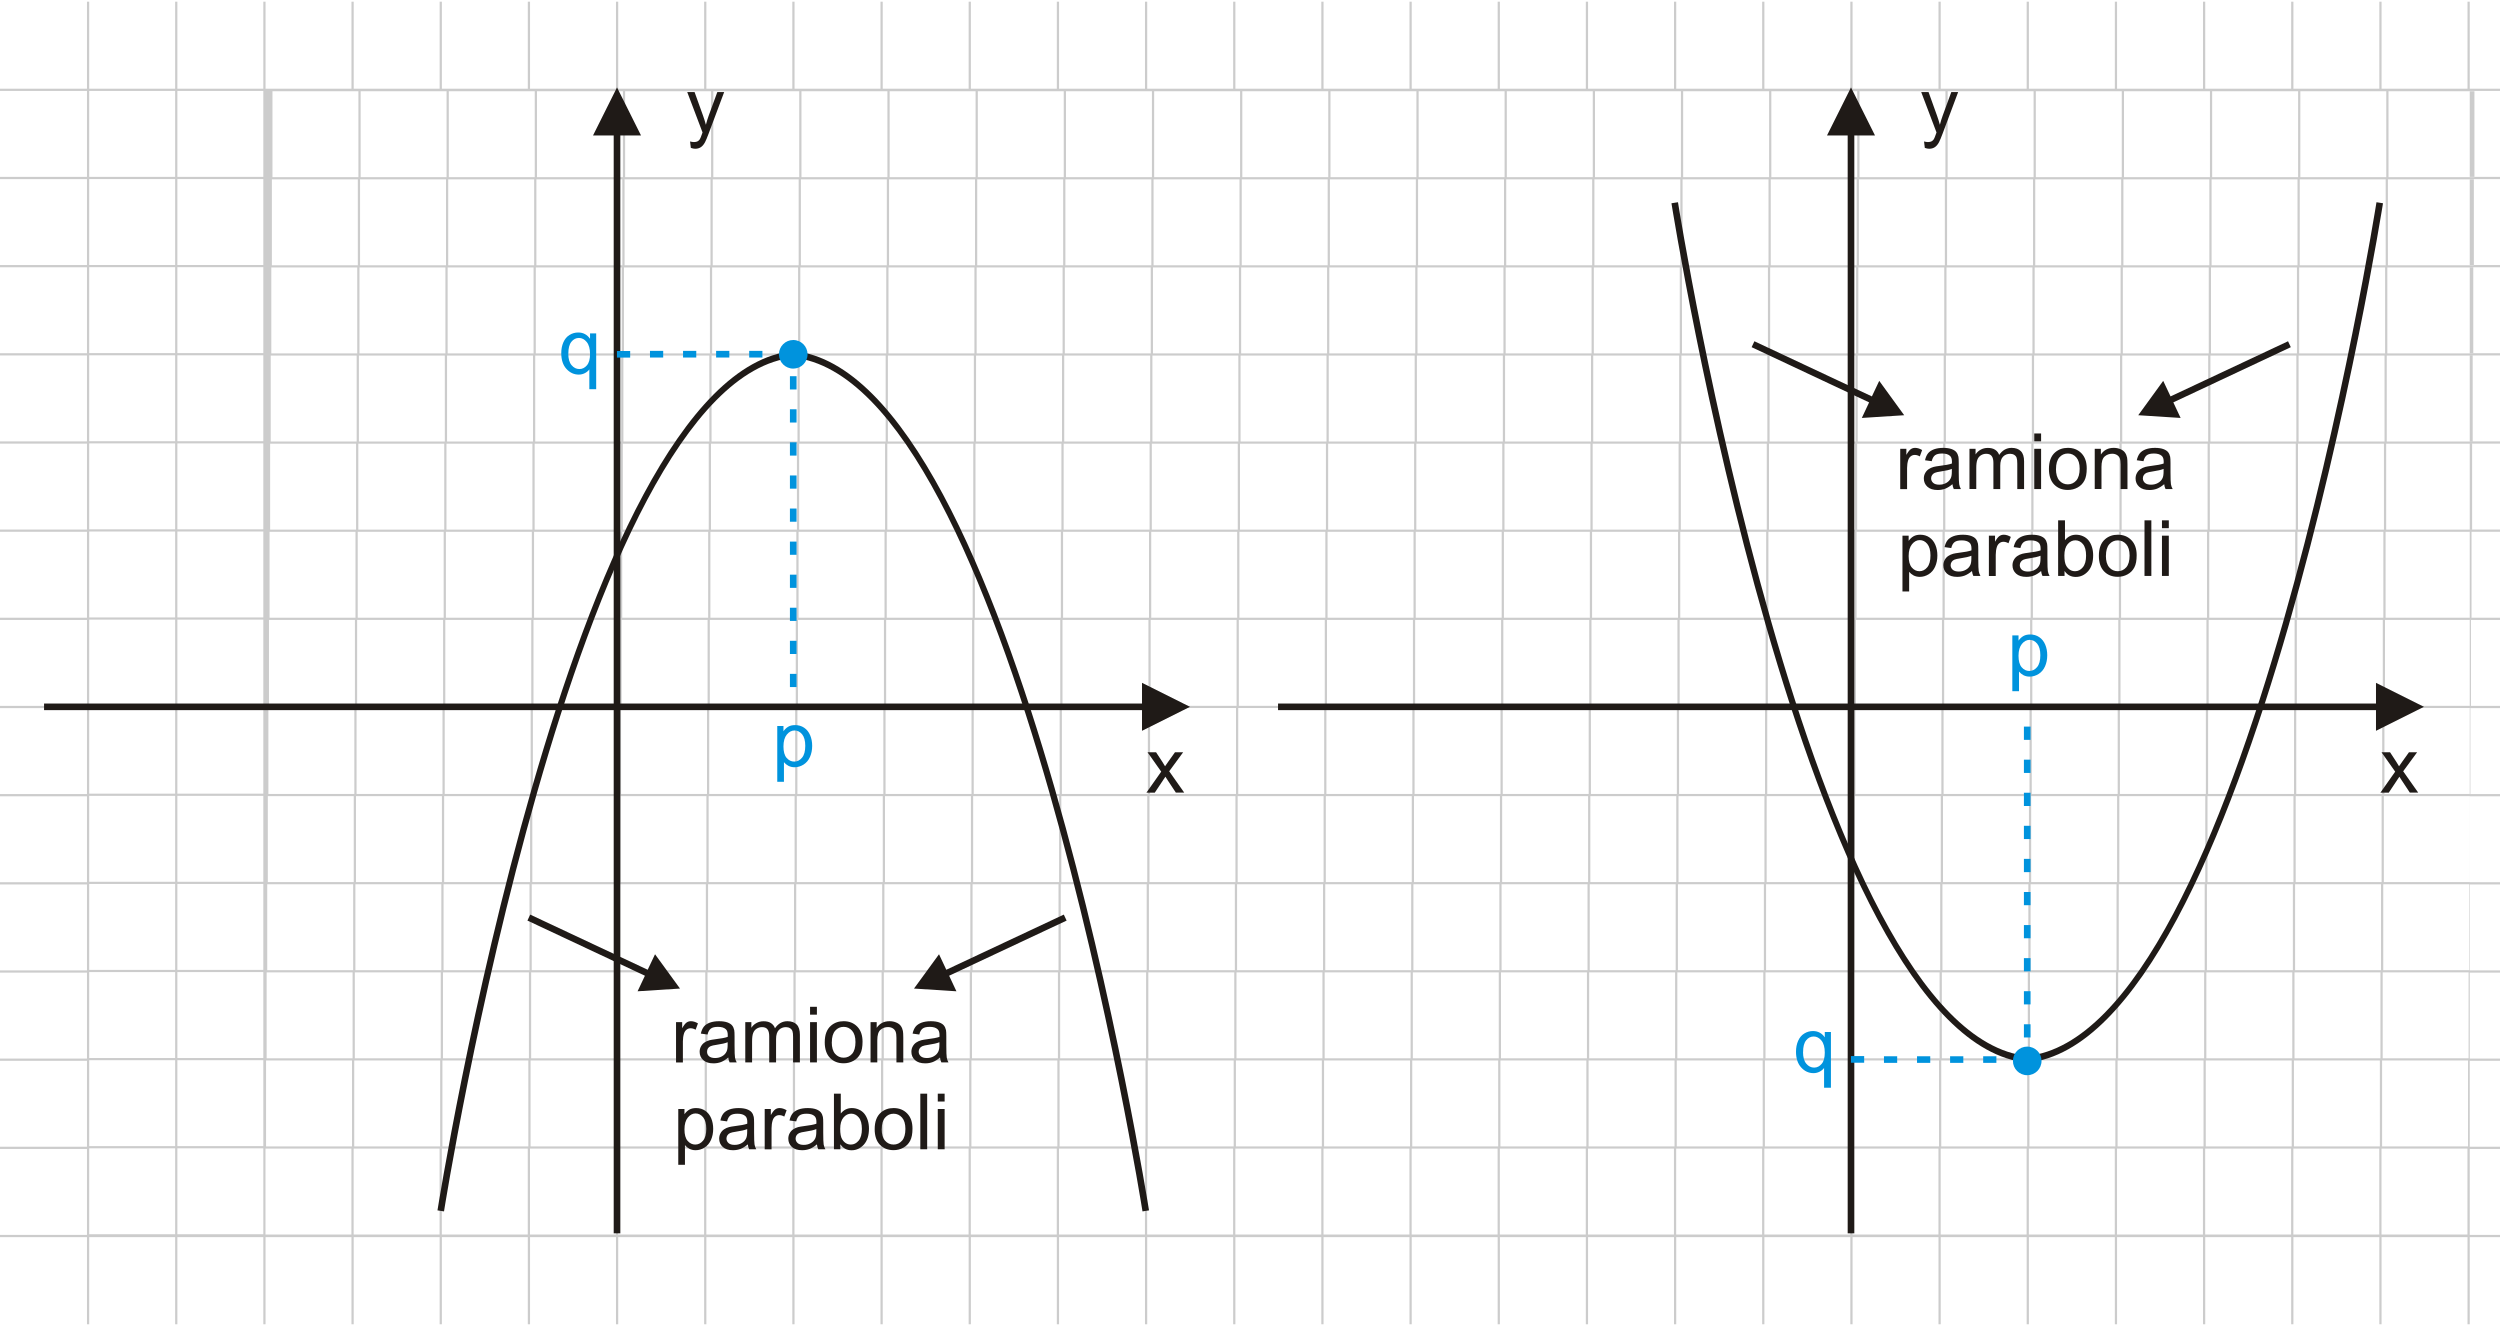 <?xml version="1.0" encoding="UTF-8"?>
<!DOCTYPE svg PUBLIC "-//W3C//DTD SVG 1.1//EN" "http://www.w3.org/Graphics/SVG/1.1/DTD/svg11.dtd">
<!-- Creator: CorelDRAW -->
<svg xmlns="http://www.w3.org/2000/svg" xml:space="preserve" width="113.446mm" height="60.155mm" style="shape-rendering:geometricPrecision; text-rendering:geometricPrecision; image-rendering:optimizeQuality; fill-rule:evenodd; clip-rule:evenodd"
viewBox="0 0 45.963 24.372"
 xmlns:xlink="http://www.w3.org/1999/xlink">
 <defs>
  <style type="text/css">
   <![CDATA[
    .fil0 {fill:none}
    .fil4 {fill:#0093DD}
    .fil3 {fill:#0093DD;fill-rule:nonzero}
    .fil2 {fill:#1F1A17;fill-rule:nonzero}
    .fil1 {fill:#CCCCCC;fill-rule:nonzero}
   ]]>
  </style>
 </defs>
 <g id="Layer_x0020_1">
  <g id="_215599976">
   <polygon id="_215596664" class="fil0" points="-1.1692e-015,-3.9746e-014 45.963,-3.9746e-014 45.963,24.372 -1.1692e-015,24.372 "/>
   <path id="_215596568" class="fil1" d="M3.261 0.031l0 1.6 1.58 0 0 -1.6 0.041 0 0 1.6 1.58 0 0 -1.6 0.041 0 0 1.6 1.58 0 0 -1.6 0.041 0 0 1.6 1.58 0 0 -1.6 0.041 0 0 1.6 1.58 0 0 -1.6 0.041 0 0 1.6 1.58 0 0 -1.6 0.041 0 0 1.6 1.58 0 0 -1.6 0.041 0 0 1.6 1.58 0 0 -1.6 0.041 0 0 1.6 1.58 0 0 -1.6 0.041 0 0 1.6 1.58 0 0 -1.6 0.041 0 0 1.6 1.58 0 0 -1.6 0.041 0 0 1.6 1.58 0 0 -1.6 0.041 0 0 1.6 1.58 0 0 -1.6 0.041 0 0 1.6 1.58 0 0 -1.6 0.041 0 0 1.6 1.58 0 0 -1.6 0.041 0 0 1.6 1.58 0 0 -1.6 0.041 0 0 1.6 1.58 0 0 -1.6 0.041 0 0 1.6 1.58 0 0 -1.6 0.041 0 0 1.6 1.58 0 0 -1.6 0.041 0 0 1.6 1.58 0 0 -1.6 0.041 0 0 1.6 1.58 0 0 -1.6 0.041 0 0 1.6 1.58 0 0 -1.6 0.041 0 0 1.6 1.58 0 0 -1.6 0.041 0 0 1.6 1.58 0 0 -1.6 0.041 0 0 1.6 1.58 0 0 -1.6 0.041 0 0 1.6 1.58 0 0 -1.6 0.041 0 0 1.6 0.568 0 0 0.041 -0.568 0 0 1.58 0.568 0 0 0.041 -0.568 0 0 1.58 0.568 0 0 0.041 -0.568 0 0 1.58 0.568 0 0 0.041 -0.568 0 0 1.58 0.568 0 0 0.041 -0.568 0 0 1.58 0.568 0 0 0.041 -0.568 0 0 1.58 0.568 0 0 0.041 -0.568 0 0 1.58 0.568 0 0 0.041 -0.568 0 0 1.58 0.568 0 0 0.041 -0.568 0 0 1.58 0.568 0 0 0.041 -0.568 0 0 1.58 0.568 0 0 0.041 -0.568 0 0 1.58 0.568 0 0 0.041 -0.568 0 0 1.58 0.568 0 0 0.041 -0.568 0 0 1.58 0.568 0 0 0.041 -0.568 0 0 1.602 -0.041 0 0 -1.602 -1.58 0 0 1.602 -0.041 0 0 -1.602 -1.58 0 0 1.602 -0.041 0 0 -1.602 -1.58 0 0 1.602 -0.041 0 0 -1.602 -1.58 0 0 1.602 -0.041 0 0 -1.602 -1.58 0 0 1.602 -0.041 0 0 -1.602 -1.58 0 0 1.602 -0.041 0 0 -1.602 -1.58 0 0 1.602 -0.041 0 0 -1.602 -1.58 0 0 1.602 -0.041 0 0 -1.602 -1.58 0 0 1.602 -0.041 0 0 -1.602 -1.58 0 0 1.602 -0.041 0 0 -1.602 -1.58 0 0 1.602 -0.041 0 0 -1.602 -1.58 0 0 1.602 -0.041 0 0 -1.602 -1.58 0 0 1.602 -0.041 0 0 -1.602 -1.58 0 0 1.602 -0.041 0 0 -1.602 -1.58 0 0 1.602 -0.041 0 0 -1.602 -1.58 0 0 1.602 -0.041 0 0 -1.602 -1.58 0 0 1.602 -0.041 0 0 -1.602 -1.58 0 0 1.602 -0.041 0 0 -1.602 -1.58 0 0 1.602 -0.041 0 0 -1.602 -1.58 0 0 1.602 -0.041 0 0 -1.602 -1.58 0 0 1.602 -0.041 0 0 -1.602 -1.58 0 0 1.602 -0.041 0 0 -1.602 -1.58 0 0 1.602 -0.041 0 0 -1.602 -1.58 0 0 1.602 -0.041 0 0 -1.602 -1.58 0 0 1.602 -0.041 0 0 -1.602 -1.58 0 0 1.602 -0.041 0 0 -1.602 -1.58 0 0 1.602 -0.041 0 0 -1.602 -1.6 0 0 -0.041 1.6 0 0 -1.58 -1.6 0 0 -0.041 1.6 0 0 -1.58 -1.6 0 0 -0.041 1.6 0 0 -1.58 -1.6 0 0 -0.041 1.6 0 0 -1.58 -1.6 0 0 -0.041 1.6 0 0 -1.58 -1.6 0 0 -0.041 1.6 0 0 -1.58 -1.6 0 0 -0.041 1.6 0 0 -1.58 -1.6 0 0 -0.041 1.6 0 0 -1.58 -1.6 0 0 -0.041 1.6 0 0 -1.58 -1.6 0 0 -0.041 1.6 0 0 -1.58 -1.6 0 0 -0.041 1.6 0 0 -1.58 -1.6 0 0 -0.041 1.6 0 0 -1.58 -1.6 0 0 -0.041 1.6 0 0 -1.58 -1.6 0 0 -0.041 1.6 0 0 -1.6 0.041 0 0 1.6 1.58 0 0 -1.6 0.041 0zm0 1.641l0 1.58 1.58 0 0 -1.58 -1.58 0zm0 1.62l0 1.58 1.58 0 0 -1.58 -1.58 0zm0 1.62l0 1.58 1.58 0 0 -1.58 -1.58 0zm0 1.62l0 1.58 1.58 0 0 -1.58 -1.58 0zm0 1.62l0 1.58 1.58 0 0 -1.58 -1.58 0zm0 1.62l0 1.58 1.58 0 0 -1.58 -1.58 0zm0 1.62l0 1.58 1.58 0 0 -1.58 -1.58 0zm0 1.62l0 1.58 1.58 0 0 -1.58 -1.58 0zm0 1.62l0 1.58 1.58 0 0 -1.58 -1.58 0zm0 1.62l0 1.58 1.58 0 0 -1.58 -1.58 0zm0 1.62l0 1.58 1.58 0 0 -1.58 -1.58 0zm0 1.62l0 1.58 1.58 0 0 -1.58 -1.58 0zm0 1.62l0 1.58 1.58 0 0 -1.58 -1.58 0zm-0.041 1.58l0 -1.58 -1.58 0 0 1.58 1.58 0zm0 -1.62l0 -1.58 -1.58 0 0 1.58 1.58 0zm0 -1.62l0 -1.58 -1.58 0 0 1.58 1.58 0zm0 -1.62l0 -1.58 -1.58 0 0 1.58 1.58 0zm0 -1.62l0 -1.58 -1.58 0 0 1.58 1.58 0zm0 -1.62l0 -1.58 -1.58 0 0 1.58 1.58 0zm0 -1.62l0 -1.58 -1.58 0 0 1.58 1.58 0zm0 -1.62l0 -1.58 -1.58 0 0 1.58 1.58 0zm0 -1.62l0 -1.58 -1.58 0 0 1.58 1.58 0zm0 -1.62l0 -1.58 -1.58 0 0 1.58 1.58 0zm0 -1.62l0 -1.58 -1.58 0 0 1.58 1.58 0zm0 -1.62l0 -1.58 -1.58 0 0 1.58 1.58 0zm0 -1.62l0 -1.58 -1.58 0 0 1.58 1.58 0zm1.661 19.445l1.58 0 0 -1.58 -1.58 0 0 1.58zm1.621 0l1.58 0 0 -1.58 -1.58 0 0 1.58zm1.621 0l1.58 0 0 -1.58 -1.58 0 0 1.58zm1.621 0l1.58 0 0 -1.58 -1.58 0 0 1.58zm1.621 0l1.58 0 0 -1.58 -1.58 0 0 1.58zm1.621 0l1.58 0 0 -1.58 -1.58 0 0 1.58zm1.621 0l1.58 0 0 -1.58 -1.58 0 0 1.58zm1.621 0l1.58 0 0 -1.58 -1.58 0 0 1.58zm1.621 0l1.58 0 0 -1.58 -1.58 0 0 1.58zm1.621 0l1.58 0 0 -1.58 -1.58 0 0 1.58zm1.621 0l1.58 0 0 -1.58 -1.58 0 0 1.58zm1.621 0l1.58 0 0 -1.58 -1.58 0 0 1.58zm1.621 0l1.58 0 0 -1.58 -1.58 0 0 1.58zm1.621 0l1.58 0 0 -1.58 -1.58 0 0 1.58zm1.621 0l1.58 0 0 -1.58 -1.58 0 0 1.58zm1.621 0l1.58 0 0 -1.58 -1.58 0 0 1.58zm1.621 0l1.58 0 0 -1.58 -1.58 0 0 1.58zm1.621 0l1.58 0 0 -1.58 -1.58 0 0 1.58zm1.621 0l1.58 0 0 -1.58 -1.58 0 0 1.58zm1.621 0l1.58 0 0 -1.58 -1.58 0 0 1.58zm1.621 0l1.58 0 0 -1.58 -1.58 0 0 1.58zm1.621 0l1.58 0 0 -1.58 -1.58 0 0 1.58zm1.621 0l1.58 0 0 -1.58 -1.58 0 0 1.58zm1.621 0l1.58 0 0 -1.58 -1.58 0 0 1.58zm1.621 0l1.58 0 0 -1.58 -1.58 0 0 1.58zm-38.893 -1.62l1.58 0 0 -1.58 -1.58 0 0 1.58zm1.621 0l1.58 0 0 -1.58 -1.58 0 0 1.58zm1.621 0l1.58 0 0 -1.58 -1.58 0 0 1.58zm1.621 0l1.58 0 0 -1.58 -1.58 0 0 1.58zm1.621 0l1.58 0 0 -1.58 -1.58 0 0 1.58zm1.621 0l1.58 0 0 -1.58 -1.58 0 0 1.58zm1.621 0l1.58 0 0 -1.58 -1.58 0 0 1.58zm1.621 0l1.58 0 0 -1.58 -1.58 0 0 1.58zm1.621 0l1.58 0 0 -1.58 -1.58 0 0 1.58zm1.621 0l1.58 0 0 -1.58 -1.58 0 0 1.58zm1.621 0l1.58 0 0 -1.58 -1.58 0 0 1.58zm1.621 0l1.58 0 0 -1.58 -1.58 0 0 1.58zm1.621 0l1.58 0 0 -1.58 -1.58 0 0 1.58zm1.621 0l1.58 0 0 -1.58 -1.58 0 0 1.58zm1.621 0l1.58 0 0 -1.58 -1.58 0 0 1.58zm1.621 0l1.58 0 0 -1.58 -1.58 0 0 1.58zm1.621 0l1.58 0 0 -1.58 -1.58 0 0 1.58zm1.621 0l1.58 0 0 -1.58 -1.58 0 0 1.58zm1.621 0l1.58 0 0 -1.58 -1.58 0 0 1.58zm1.621 0l1.58 0 0 -1.58 -1.58 0 0 1.58zm1.621 0l1.58 0 0 -1.58 -1.58 0 0 1.58zm1.621 0l1.58 0 0 -1.58 -1.58 0 0 1.58zm1.621 0l1.58 0 0 -1.58 -1.58 0 0 1.58zm1.621 0l1.58 0 0 -1.58 -1.58 0 0 1.58zm1.621 0l1.58 0 0 -1.58 -1.58 0 0 1.58zm-38.893 -1.62l1.58 0 0 -1.58 -1.58 0 0 1.58zm1.621 0l1.58 0 0 -1.58 -1.58 0 0 1.58zm1.621 0l1.58 0 0 -1.58 -1.58 0 0 1.58zm1.621 0l1.58 0 0 -1.58 -1.58 0 0 1.58zm1.621 0l1.58 0 0 -1.58 -1.58 0 0 1.58zm1.621 0l1.58 0 0 -1.58 -1.58 0 0 1.58zm1.621 0l1.58 0 0 -1.58 -1.58 0 0 1.58zm1.621 0l1.58 0 0 -1.58 -1.58 0 0 1.58zm1.621 0l1.58 0 0 -1.58 -1.58 0 0 1.58zm1.621 0l1.58 0 0 -1.58 -1.58 0 0 1.58zm1.621 0l1.58 0 0 -1.58 -1.58 0 0 1.58zm1.621 0l1.58 0 0 -1.58 -1.58 0 0 1.58zm1.621 0l1.58 0 0 -1.58 -1.58 0 0 1.58zm1.621 0l1.58 0 0 -1.58 -1.58 0 0 1.58zm1.621 0l1.58 0 0 -1.58 -1.58 0 0 1.58zm1.621 0l1.58 0 0 -1.58 -1.58 0 0 1.58zm1.621 0l1.58 0 0 -1.58 -1.58 0 0 1.58zm1.621 0l1.58 0 0 -1.58 -1.58 0 0 1.58zm1.621 0l1.58 0 0 -1.58 -1.58 0 0 1.58zm1.621 0l1.58 0 0 -1.58 -1.58 0 0 1.58zm1.621 0l1.58 0 0 -1.58 -1.58 0 0 1.58zm1.621 0l1.58 0 0 -1.58 -1.58 0 0 1.58zm1.621 0l1.58 0 0 -1.58 -1.58 0 0 1.58zm1.621 0l1.58 0 0 -1.58 -1.58 0 0 1.58zm1.621 0l1.58 0 0 -1.58 -1.58 0 0 1.58zm-38.893 -1.62l1.58 0 0 -1.58 -1.58 0 0 1.58zm1.621 0l1.58 0 0 -1.58 -1.58 0 0 1.58zm1.621 0l1.58 0 0 -1.58 -1.58 0 0 1.58zm1.621 0l1.58 0 0 -1.58 -1.58 0 0 1.58zm1.621 0l1.58 0 0 -1.58 -1.58 0 0 1.58zm1.621 0l1.58 0 0 -1.58 -1.58 0 0 1.58zm1.621 0l1.58 0 0 -1.58 -1.58 0 0 1.58zm1.621 0l1.58 0 0 -1.58 -1.58 0 0 1.58zm1.621 0l1.58 0 0 -1.58 -1.58 0 0 1.58zm1.621 0l1.58 0 0 -1.58 -1.58 0 0 1.58zm1.621 0l1.58 0 0 -1.58 -1.58 0 0 1.58zm1.621 0l1.58 0 0 -1.58 -1.58 0 0 1.58zm1.621 0l1.58 0 0 -1.58 -1.58 0 0 1.58zm1.621 0l1.58 0 0 -1.58 -1.58 0 0 1.58zm1.621 0l1.58 0 0 -1.58 -1.58 0 0 1.58zm1.621 0l1.58 0 0 -1.58 -1.58 0 0 1.58zm1.621 0l1.58 0 0 -1.58 -1.58 0 0 1.58zm1.621 0l1.58 0 0 -1.58 -1.58 0 0 1.58zm1.621 0l1.58 0 0 -1.58 -1.58 0 0 1.58zm1.621 0l1.58 0 0 -1.58 -1.58 0 0 1.58zm1.621 0l1.58 0 0 -1.58 -1.58 0 0 1.58zm1.621 0l1.58 0 0 -1.58 -1.58 0 0 1.58zm1.621 0l1.58 0 0 -1.58 -1.58 0 0 1.58zm1.621 0l1.58 0 0 -1.58 -1.58 0 0 1.58zm1.621 0l1.58 0 0 -1.58 -1.58 0 0 1.58zm-38.893 -1.62l1.58 0 0 -1.58 -1.58 0 0 1.58zm1.621 0l1.58 0 0 -1.58 -1.58 0 0 1.58zm1.621 0l1.58 0 0 -1.58 -1.58 0 0 1.58zm1.621 0l1.58 0 0 -1.58 -1.58 0 0 1.58zm1.621 0l1.58 0 0 -1.58 -1.58 0 0 1.58zm1.621 0l1.58 0 0 -1.58 -1.58 0 0 1.58zm1.621 0l1.58 0 0 -1.58 -1.58 0 0 1.58zm1.621 0l1.58 0 0 -1.58 -1.58 0 0 1.58zm1.621 0l1.58 0 0 -1.58 -1.58 0 0 1.58zm1.621 0l1.58 0 0 -1.58 -1.58 0 0 1.58zm1.621 0l1.58 0 0 -1.58 -1.58 0 0 1.58zm1.621 0l1.58 0 0 -1.58 -1.58 0 0 1.58zm1.621 0l1.58 0 0 -1.58 -1.58 0 0 1.58zm1.621 0l1.58 0 0 -1.58 -1.58 0 0 1.58zm1.621 0l1.58 0 0 -1.58 -1.58 0 0 1.58zm1.621 0l1.58 0 0 -1.58 -1.58 0 0 1.58zm1.621 0l1.58 0 0 -1.58 -1.58 0 0 1.58zm1.621 0l1.58 0 0 -1.58 -1.58 0 0 1.58zm1.621 0l1.58 0 0 -1.58 -1.58 0 0 1.58zm1.621 0l1.58 0 0 -1.58 -1.58 0 0 1.58zm1.621 0l1.58 0 0 -1.58 -1.58 0 0 1.58zm1.621 0l1.58 0 0 -1.58 -1.58 0 0 1.58zm1.621 0l1.58 0 0 -1.58 -1.58 0 0 1.58zm1.621 0l1.58 0 0 -1.58 -1.58 0 0 1.58zm1.621 0l1.58 0 0 -1.58 -1.58 0 0 1.58zm-38.893 -1.62l1.58 0 0 -1.58 -1.58 0 0 1.58zm1.621 0l1.58 0 0 -1.58 -1.58 0 0 1.58zm1.621 0l1.58 0 0 -1.58 -1.58 0 0 1.58zm1.621 0l1.58 0 0 -1.58 -1.58 0 0 1.58zm1.621 0l1.58 0 0 -1.58 -1.58 0 0 1.58zm1.621 0l1.58 0 0 -1.58 -1.58 0 0 1.58zm1.621 0l1.58 0 0 -1.58 -1.58 0 0 1.58zm1.621 0l1.58 0 0 -1.58 -1.58 0 0 1.58zm1.621 0l1.58 0 0 -1.58 -1.58 0 0 1.58zm1.621 0l1.58 0 0 -1.58 -1.58 0 0 1.58zm1.621 0l1.58 0 0 -1.58 -1.58 0 0 1.58zm1.621 0l1.58 0 0 -1.58 -1.58 0 0 1.58zm1.621 0l1.58 0 0 -1.58 -1.58 0 0 1.58zm1.621 0l1.58 0 0 -1.58 -1.58 0 0 1.58zm1.621 0l1.58 0 0 -1.58 -1.58 0 0 1.58zm1.621 0l1.58 0 0 -1.58 -1.58 0 0 1.58zm1.621 0l1.58 0 0 -1.58 -1.58 0 0 1.58zm1.621 0l1.58 0 0 -1.58 -1.58 0 0 1.58zm1.621 0l1.58 0 0 -1.58 -1.58 0 0 1.58zm1.621 0l1.58 0 0 -1.58 -1.58 0 0 1.58zm1.621 0l1.58 0 0 -1.58 -1.58 0 0 1.58zm1.621 0l1.58 0 0 -1.58 -1.58 0 0 1.58zm1.621 0l1.58 0 0 -1.58 -1.58 0 0 1.58zm1.621 0l1.58 0 0 -1.58 -1.58 0 0 1.58zm1.621 0l1.58 0 0 -1.58 -1.58 0 0 1.58zm-38.893 -1.62l1.58 0 0 -1.58 -1.58 0 0 1.58zm1.621 0l1.58 0 0 -1.58 -1.58 0 0 1.58zm1.621 0l1.58 0 0 -1.58 -1.58 0 0 1.58zm1.621 0l1.58 0 0 -1.58 -1.58 0 0 1.58zm1.621 0l1.58 0 0 -1.58 -1.58 0 0 1.58zm1.621 0l1.58 0 0 -1.58 -1.58 0 0 1.58zm1.621 0l1.58 0 0 -1.58 -1.58 0 0 1.58zm1.621 0l1.58 0 0 -1.58 -1.58 0 0 1.58zm1.621 0l1.58 0 0 -1.58 -1.58 0 0 1.58zm1.621 0l1.58 0 0 -1.58 -1.58 0 0 1.58zm1.621 0l1.58 0 0 -1.58 -1.58 0 0 1.58zm1.621 0l1.58 0 0 -1.58 -1.58 0 0 1.58zm1.621 0l1.58 0 0 -1.58 -1.58 0 0 1.58zm1.621 0l1.58 0 0 -1.58 -1.58 0 0 1.58zm1.621 0l1.58 0 0 -1.58 -1.58 0 0 1.58zm1.621 0l1.58 0 0 -1.58 -1.58 0 0 1.58zm1.621 0l1.58 0 0 -1.58 -1.58 0 0 1.58zm1.621 0l1.58 0 0 -1.58 -1.58 0 0 1.58zm1.621 0l1.58 0 0 -1.58 -1.58 0 0 1.58zm1.621 0l1.58 0 0 -1.58 -1.58 0 0 1.58zm1.621 0l1.58 0 0 -1.58 -1.58 0 0 1.58zm1.621 0l1.58 0 0 -1.58 -1.58 0 0 1.58zm1.621 0l1.58 0 0 -1.58 -1.58 0 0 1.58zm1.621 0l1.58 0 0 -1.58 -1.58 0 0 1.58zm1.621 0l1.58 0 0 -1.58 -1.58 0 0 1.58zm-38.893 -1.62l1.58 0 0 -1.58 -1.58 0 0 1.58zm1.621 0l1.58 0 0 -1.58 -1.58 0 0 1.58zm1.621 0l1.58 0 0 -1.58 -1.58 0 0 1.58zm1.621 0l1.58 0 0 -1.58 -1.58 0 0 1.58zm1.621 0l1.58 0 0 -1.58 -1.58 0 0 1.58zm1.621 0l1.58 0 0 -1.58 -1.58 0 0 1.58zm1.621 0l1.58 0 0 -1.58 -1.58 0 0 1.58zm1.621 0l1.58 0 0 -1.58 -1.58 0 0 1.58zm1.621 0l1.58 0 0 -1.58 -1.58 0 0 1.58zm1.621 0l1.58 0 0 -1.58 -1.58 0 0 1.58zm1.621 0l1.58 0 0 -1.58 -1.58 0 0 1.58zm1.621 0l1.58 0 0 -1.58 -1.58 0 0 1.58zm1.621 0l1.58 0 0 -1.58 -1.58 0 0 1.58zm1.621 0l1.58 0 0 -1.58 -1.58 0 0 1.58zm1.621 0l1.58 0 0 -1.58 -1.58 0 0 1.58zm1.621 0l1.58 0 0 -1.58 -1.58 0 0 1.58zm1.621 0l1.58 0 0 -1.58 -1.58 0 0 1.58zm1.621 0l1.58 0 0 -1.58 -1.58 0 0 1.58zm1.621 0l1.58 0 0 -1.58 -1.58 0 0 1.58zm1.621 0l1.58 0 0 -1.58 -1.58 0 0 1.58zm1.621 0l1.58 0 0 -1.58 -1.58 0 0 1.58zm1.621 0l1.58 0 0 -1.58 -1.58 0 0 1.58zm1.621 0l1.58 0 0 -1.58 -1.58 0 0 1.58zm1.621 0l1.58 0 0 -1.58 -1.58 0 0 1.58zm1.621 0l1.58 0 0 -1.58 -1.58 0 0 1.58zm-38.893 -1.62l1.58 0 0 -1.58 -1.58 0 0 1.58zm1.621 0l1.58 0 0 -1.58 -1.58 0 0 1.58zm1.621 0l1.58 0 0 -1.58 -1.58 0 0 1.58zm1.621 0l1.58 0 0 -1.58 -1.58 0 0 1.58zm1.621 0l1.58 0 0 -1.58 -1.58 0 0 1.58zm1.621 0l1.58 0 0 -1.58 -1.58 0 0 1.58zm1.621 0l1.58 0 0 -1.58 -1.58 0 0 1.58zm1.621 0l1.58 0 0 -1.58 -1.58 0 0 1.58zm1.621 0l1.58 0 0 -1.58 -1.58 0 0 1.58zm1.621 0l1.58 0 0 -1.58 -1.58 0 0 1.58zm1.621 0l1.58 0 0 -1.58 -1.58 0 0 1.58zm1.621 0l1.58 0 0 -1.58 -1.58 0 0 1.58zm1.621 0l1.58 0 0 -1.58 -1.58 0 0 1.58zm1.621 0l1.58 0 0 -1.58 -1.58 0 0 1.58zm1.621 0l1.58 0 0 -1.58 -1.58 0 0 1.58zm1.621 0l1.58 0 0 -1.58 -1.58 0 0 1.58zm1.621 0l1.58 0 0 -1.58 -1.58 0 0 1.58zm1.621 0l1.58 0 0 -1.58 -1.58 0 0 1.58zm1.621 0l1.58 0 0 -1.58 -1.58 0 0 1.58zm1.621 0l1.58 0 0 -1.58 -1.58 0 0 1.58zm1.621 0l1.58 0 0 -1.58 -1.58 0 0 1.58zm1.621 0l1.58 0 0 -1.58 -1.58 0 0 1.58zm1.621 0l1.58 0 0 -1.58 -1.58 0 0 1.58zm1.621 0l1.58 0 0 -1.58 -1.58 0 0 1.58zm1.621 0l1.58 0 0 -1.58 -1.58 0 0 1.58zm-38.893 -1.62l1.58 0 0 -1.58 -1.58 0 0 1.58zm1.621 0l1.58 0 0 -1.58 -1.58 0 0 1.58zm1.621 0l1.58 0 0 -1.58 -1.58 0 0 1.58zm1.621 0l1.58 0 0 -1.58 -1.58 0 0 1.58zm1.621 0l1.58 0 0 -1.58 -1.58 0 0 1.58zm1.621 0l1.58 0 0 -1.58 -1.58 0 0 1.58zm1.621 0l1.58 0 0 -1.58 -1.58 0 0 1.58zm1.621 0l1.58 0 0 -1.58 -1.58 0 0 1.58zm1.621 0l1.58 0 0 -1.58 -1.58 0 0 1.58zm1.621 0l1.58 0 0 -1.58 -1.58 0 0 1.58zm1.621 0l1.58 0 0 -1.58 -1.58 0 0 1.58zm1.621 0l1.58 0 0 -1.58 -1.58 0 0 1.58zm1.621 0l1.58 0 0 -1.58 -1.58 0 0 1.58zm1.621 0l1.58 0 0 -1.58 -1.58 0 0 1.58zm1.621 0l1.58 0 0 -1.58 -1.58 0 0 1.58zm1.621 0l1.58 0 0 -1.58 -1.58 0 0 1.58zm1.621 0l1.58 0 0 -1.58 -1.58 0 0 1.58zm1.621 0l1.58 0 0 -1.58 -1.58 0 0 1.58zm1.621 0l1.58 0 0 -1.58 -1.58 0 0 1.58zm1.621 0l1.58 0 0 -1.58 -1.58 0 0 1.58zm1.621 0l1.58 0 0 -1.58 -1.58 0 0 1.58zm1.621 0l1.58 0 0 -1.58 -1.58 0 0 1.58zm1.621 0l1.58 0 0 -1.58 -1.58 0 0 1.58zm1.621 0l1.58 0 0 -1.58 -1.58 0 0 1.58zm1.621 0l1.58 0 0 -1.58 -1.58 0 0 1.58zm-38.893 -1.62l1.58 0 0 -1.58 -1.58 0 0 1.58zm1.621 0l1.58 0 0 -1.58 -1.58 0 0 1.58zm1.621 0l1.58 0 0 -1.58 -1.58 0 0 1.58zm1.621 0l1.58 0 0 -1.58 -1.58 0 0 1.58zm1.621 0l1.58 0 0 -1.58 -1.58 0 0 1.58zm1.621 0l1.58 0 0 -1.58 -1.58 0 0 1.58zm1.621 0l1.58 0 0 -1.58 -1.58 0 0 1.58zm1.621 0l1.58 0 0 -1.58 -1.58 0 0 1.58zm1.621 0l1.58 0 0 -1.58 -1.58 0 0 1.58zm1.621 0l1.58 0 0 -1.58 -1.58 0 0 1.58zm1.621 0l1.58 0 0 -1.58 -1.58 0 0 1.58zm1.621 0l1.58 0 0 -1.58 -1.58 0 0 1.58zm1.621 0l1.58 0 0 -1.58 -1.58 0 0 1.58zm1.621 0l1.58 0 0 -1.58 -1.58 0 0 1.58zm1.621 0l1.58 0 0 -1.58 -1.58 0 0 1.58zm1.621 0l1.58 0 0 -1.58 -1.58 0 0 1.58zm1.621 0l1.58 0 0 -1.58 -1.58 0 0 1.58zm1.621 0l1.58 0 0 -1.58 -1.58 0 0 1.58zm1.621 0l1.58 0 0 -1.58 -1.58 0 0 1.58zm1.621 0l1.58 0 0 -1.58 -1.58 0 0 1.58zm1.621 0l1.58 0 0 -1.58 -1.58 0 0 1.58zm1.621 0l1.58 0 0 -1.58 -1.58 0 0 1.58zm1.621 0l1.58 0 0 -1.58 -1.58 0 0 1.58zm1.621 0l1.58 0 0 -1.58 -1.58 0 0 1.58zm1.621 0l1.58 0 0 -1.58 -1.58 0 0 1.58zm-38.893 -1.62l1.58 0 0 -1.58 -1.58 0 0 1.58zm1.621 0l1.58 0 0 -1.58 -1.58 0 0 1.58zm1.621 0l1.58 0 0 -1.58 -1.58 0 0 1.58zm1.621 0l1.58 0 0 -1.58 -1.58 0 0 1.58zm1.621 0l1.58 0 0 -1.58 -1.58 0 0 1.58zm1.621 0l1.58 0 0 -1.58 -1.58 0 0 1.58zm1.621 0l1.58 0 0 -1.58 -1.58 0 0 1.58zm1.621 0l1.58 0 0 -1.58 -1.58 0 0 1.58zm1.621 0l1.58 0 0 -1.58 -1.58 0 0 1.58zm1.621 0l1.58 0 0 -1.58 -1.58 0 0 1.58zm1.621 0l1.58 0 0 -1.58 -1.58 0 0 1.58zm1.621 0l1.58 0 0 -1.58 -1.58 0 0 1.58zm1.621 0l1.58 0 0 -1.58 -1.58 0 0 1.58zm1.621 0l1.58 0 0 -1.58 -1.58 0 0 1.58zm1.621 0l1.58 0 0 -1.58 -1.58 0 0 1.58zm1.621 0l1.58 0 0 -1.58 -1.58 0 0 1.58zm1.621 0l1.58 0 0 -1.58 -1.58 0 0 1.58zm1.621 0l1.58 0 0 -1.58 -1.58 0 0 1.58zm1.621 0l1.58 0 0 -1.58 -1.58 0 0 1.58zm1.621 0l1.58 0 0 -1.58 -1.58 0 0 1.58zm1.621 0l1.58 0 0 -1.58 -1.58 0 0 1.58zm1.621 0l1.58 0 0 -1.58 -1.58 0 0 1.58zm1.621 0l1.58 0 0 -1.58 -1.58 0 0 1.58zm1.621 0l1.58 0 0 -1.58 -1.58 0 0 1.58zm1.621 0l1.58 0 0 -1.58 -1.58 0 0 1.58zm-38.893 -1.62l1.58 0 0 -1.58 -1.58 0 0 1.58zm1.621 0l1.58 0 0 -1.58 -1.58 0 0 1.58zm1.621 0l1.58 0 0 -1.58 -1.58 0 0 1.58zm1.621 0l1.58 0 0 -1.58 -1.58 0 0 1.58zm1.621 0l1.58 0 0 -1.58 -1.58 0 0 1.58zm1.621 0l1.58 0 0 -1.58 -1.58 0 0 1.58zm1.621 0l1.58 0 0 -1.58 -1.58 0 0 1.58zm1.621 0l1.58 0 0 -1.58 -1.58 0 0 1.58zm1.621 0l1.58 0 0 -1.58 -1.58 0 0 1.58zm1.621 0l1.58 0 0 -1.58 -1.58 0 0 1.58zm1.621 0l1.58 0 0 -1.58 -1.58 0 0 1.58zm1.621 0l1.58 0 0 -1.58 -1.58 0 0 1.58zm1.621 0l1.58 0 0 -1.58 -1.58 0 0 1.58zm1.621 0l1.58 0 0 -1.58 -1.58 0 0 1.58zm1.621 0l1.58 0 0 -1.58 -1.58 0 0 1.58zm1.621 0l1.58 0 0 -1.58 -1.58 0 0 1.58zm1.621 0l1.58 0 0 -1.58 -1.58 0 0 1.58zm1.621 0l1.58 0 0 -1.58 -1.58 0 0 1.58zm1.621 0l1.58 0 0 -1.58 -1.58 0 0 1.58zm1.621 0l1.58 0 0 -1.58 -1.58 0 0 1.58zm1.621 0l1.58 0 0 -1.58 -1.58 0 0 1.58zm1.621 0l1.58 0 0 -1.58 -1.58 0 0 1.58zm1.621 0l1.58 0 0 -1.58 -1.58 0 0 1.58zm1.621 0l1.58 0 0 -1.58 -1.58 0 0 1.58zm1.621 0l1.58 0 0 -1.58 -1.58 0 0 1.58z"/>
   <polygon id="_215596472" class="fil2" points="11.283,2.49 11.283,22.675 11.405,22.675 11.405,2.49 11.785,2.49 11.344,1.607 10.903,2.49 "/>
   <polygon id="_215596376" class="fil2" points="20.996,12.934 0.81,12.934 0.81,13.056 20.996,13.056 20.996,13.436 21.878,12.995 20.996,12.554 "/>
   <path id="_215596232" class="fil2" d="M12.701 2.719l-0.014 -0.118c0.028,0.007 0.051,0.011 0.072,0.011 0.028,0 0.05,-0.005 0.067,-0.014 0.017,-0.009 0.03,-0.022 0.041,-0.039 0.008,-0.012 0.021,-0.044 0.038,-0.093 0.002,-0.007 0.006,-0.017 0.011,-0.031l-0.281 -0.742 0.135 0 0.154 0.429c0.02,0.055 0.038,0.112 0.054,0.172 0.015,-0.058 0.032,-0.114 0.052,-0.169l0.158 -0.432 0.126 0 -0.282 0.754c-0.03,0.081 -0.054,0.137 -0.07,0.168 -0.022,0.041 -0.048,0.072 -0.077,0.091 -0.029,0.019 -0.063,0.029 -0.103,0.029 -0.024,0 -0.051,-0.005 -0.081,-0.016z"/>
   <path id="_215593304" class="fil2" d="M21.078 14.572l0.271 -0.385 -0.251 -0.356 0.157 0 0.114 0.174c0.021,0.033 0.039,0.061 0.051,0.083 0.021,-0.031 0.039,-0.058 0.057,-0.082l0.125 -0.175 0.15 0 -0.256 0.349 0.276 0.392 -0.154 0 -0.152 -0.23 -0.04 -0.062 -0.195 0.293 -0.152 0z"/>
   <path id="_215594288" class="fil2" d="M8.043 22.253c0.007,-0.044 2.439,-15.383 6.535,-15.8l0.012 0.121c-4.003,0.408 -6.42,15.655 -6.427,15.698l-0.12 -0.019z"/>
   <path id="_215596016" class="fil0" d="M21.065 22.263c0,0 -2.432,-15.337 -6.481,-15.749"/>
   <path id="_215600000" class="fil2" d="M21.005 22.272c-0.007,-0.044 -2.425,-15.291 -6.427,-15.698l0.012 -0.121c4.096,0.417 6.528,15.756 6.535,15.8l-0.12 0.019z"/>
   <polygon id="_215595608" class="fil2" points="33.97,2.49 33.97,22.675 34.092,22.675 34.092,2.49 34.472,2.49 34.031,1.607 33.59,2.49 "/>
   <polygon id="_215594240" class="fil2" points="43.683,12.934 23.497,12.934 23.497,13.056 43.683,13.056 43.683,13.436 44.565,12.995 43.683,12.554 "/>
   <path id="_215594576" class="fil2" d="M35.388 2.719l-0.014 -0.118c0.028,0.007 0.051,0.011 0.072,0.011 0.028,0 0.05,-0.005 0.067,-0.014 0.017,-0.009 0.03,-0.022 0.041,-0.039 0.008,-0.012 0.021,-0.044 0.038,-0.093 0.002,-0.007 0.006,-0.017 0.011,-0.031l-0.281 -0.742 0.135 0 0.154 0.429c0.02,0.055 0.038,0.112 0.054,0.172 0.015,-0.058 0.032,-0.114 0.052,-0.169l0.158 -0.432 0.126 0 -0.282 0.754c-0.03,0.081 -0.054,0.137 -0.07,0.168 -0.022,0.041 -0.048,0.072 -0.077,0.091 -0.029,0.019 -0.063,0.029 -0.103,0.029 -0.024,0 -0.051,-0.005 -0.081,-0.016z"/>
   <path id="_215593712" class="fil2" d="M43.765 14.572l0.271 -0.385 -0.251 -0.356 0.157 0 0.114 0.174c0.021,0.033 0.039,0.061 0.051,0.083 0.021,-0.031 0.039,-0.058 0.057,-0.082l0.125 -0.175 0.15 0 -0.256 0.349 0.276 0.392 -0.154 0 -0.152 -0.23 -0.04 -0.062 -0.195 0.293 -0.152 0z"/>
   <path id="_215594000" class="fil2" d="M30.85 3.718c0.007,0.044 2.425,15.291 6.427,15.698l-0.012 0.121c-4.096,-0.417 -6.528,-15.756 -6.535,-15.8l0.12 -0.019z"/>
   <path id="_215594192" class="fil0" d="M43.752 3.728c0,0 -2.432,15.337 -6.481,15.749"/>
   <path id="_215600072" class="fil2" d="M43.812 3.737c-0.007,0.044 -2.439,15.383 -6.535,15.8l-0.012 -0.121c4.003,-0.408 6.42,-15.655 6.427,-15.698l0.12 0.019z"/>
   <path id="_215594360" class="fil3" d="M11.586 6.453l0 0.122 -0.243 0 0 -0.122 0.243 0zm3.059 6.179l-0.122 0 0 -0.243 0.122 0 0 0.243zm0 -0.608l-0.122 0 0 -0.243 0.122 0 0 0.243zm0 -0.608l-0.122 0 0 -0.243 0.122 0 0 0.243zm0 -0.608l-0.122 0 0 -0.243 0.122 0 0 0.243zm0 -0.608l-0.122 0 0 -0.243 0.122 0 0 0.243zm0 -0.608l-0.122 0 0 -0.243 0.122 0 0 0.243zm0 -0.608l-0.122 0 0 -0.243 0.122 0 0 0.243zm0 -0.608l-0.122 0 0 -0.243 0.122 0 0 0.243zm0 -0.608l-0.122 0 0 -0.243 0.122 0 0 0.243zm0 -0.608l-0.122 0 0 -0.243 0.122 0 0 0.243zm0 -0.608l-0.041 0 -0.02 0.02 -0.202 0 0 -0.122 0.202 0 0.061 0 0 0.061 0 0.041zm-0.628 -0.101l0 0.122 -0.243 0 0 -0.122 0.243 0zm-0.608 0l0 0.122 -0.243 0 0 -0.122 0.243 0zm-0.608 0l0 0.122 -0.243 0 0 -0.122 0.243 0zm-0.608 0l0 0.122 -0.243 0 0 -0.122 0.243 0z"/>
   <path id="_215593424" class="fil4" d="M14.584 6.311c-0.112,0 -0.203,0.091 -0.203,0.203 0,0.112 0.091,0.203 0.203,0.203 0.112,0 0.203,-0.091 0.203,-0.203 0,-0.112 -0.091,-0.203 -0.203,-0.203z"/>
   <path id="_215590952" class="fil3" d="M14.584 6.372c-0.039,0 -0.075,0.016 -0.1,0.042 -0.026,0.026 -0.042,0.061 -0.042,0.1 0,0.039 0.016,0.075 0.042,0.1 0.026,0.026 0.061,0.042 0.1,0.042 0.039,0 0.075,-0.016 0.1,-0.042 0.026,-0.026 0.042,-0.061 0.042,-0.1 0,-0.039 -0.016,-0.075 -0.042,-0.1l0 -0c-0.025,-0.025 -0.061,-0.041 -0.1,-0.041zm-0.186 -0.044c0.048,-0.048 0.114,-0.077 0.186,-0.077 0.073,0 0.138,0.03 0.186,0.077l0 -0c0.048,0.048 0.077,0.114 0.077,0.186 0,0.073 -0.03,0.139 -0.077,0.186 -0.048,0.048 -0.114,0.077 -0.186,0.077 -0.073,0 -0.139,-0.03 -0.186,-0.077 -0.048,-0.048 -0.077,-0.114 -0.077,-0.186 0,-0.073 0.03,-0.139 0.077,-0.186z"/>
   <path id="_215594048" class="fil3" d="M10.835 7.155l0 -0.363c-0.02,0.027 -0.047,0.05 -0.082,0.068 -0.035,0.018 -0.073,0.027 -0.112,0.027 -0.088,0 -0.164,-0.035 -0.227,-0.105 -0.064,-0.07 -0.095,-0.167 -0.095,-0.289 0,-0.074 0.013,-0.141 0.039,-0.2 0.026,-0.059 0.063,-0.104 0.112,-0.134 0.049,-0.031 0.103,-0.046 0.161,-0.046 0.092,0 0.164,0.039 0.217,0.116l0 -0.099 0.113 0 0 1.025 -0.126 0zm-0.387 -0.656c0,0.095 0.02,0.167 0.06,0.214 0.04,0.048 0.088,0.072 0.144,0.072 0.054,0 0.1,-0.023 0.138,-0.068 0.039,-0.045 0.058,-0.114 0.058,-0.207 0,-0.099 -0.021,-0.173 -0.061,-0.222 -0.041,-0.05 -0.088,-0.075 -0.143,-0.075 -0.054,0 -0.101,0.023 -0.138,0.07 -0.038,0.046 -0.057,0.118 -0.057,0.217z"/>
   <path id="_215594072" class="fil3" d="M14.29 14.373l0 -1.025 0.114 0 0 0.096c0.027,-0.038 0.057,-0.066 0.091,-0.085 0.034,-0.019 0.075,-0.028 0.123,-0.028 0.063,0 0.119,0.016 0.167,0.049 0.049,0.033 0.085,0.079 0.11,0.138 0.025,0.059 0.037,0.124 0.037,0.195 0,0.076 -0.014,0.144 -0.041,0.205 -0.027,0.061 -0.067,0.107 -0.119,0.14 -0.052,0.032 -0.106,0.048 -0.164,0.048 -0.042,0 -0.079,-0.009 -0.113,-0.026 -0.033,-0.018 -0.06,-0.04 -0.082,-0.067l0 0.361 -0.126 0zm0.114 -0.65c0,0.095 0.019,0.166 0.058,0.211 0.039,0.045 0.086,0.068 0.14,0.068 0.056,0 0.104,-0.024 0.143,-0.071 0.04,-0.047 0.06,-0.12 0.06,-0.219 0,-0.095 -0.02,-0.165 -0.058,-0.212 -0.039,-0.047 -0.085,-0.07 -0.139,-0.07 -0.054,0 -0.101,0.025 -0.142,0.075 -0.041,0.05 -0.062,0.123 -0.062,0.218z"/>
   <path id="_215595776" class="fil2" d="M12.429 19.533l0 -0.741 0.113 0 0 0.112c0.029,-0.052 0.056,-0.087 0.08,-0.104 0.024,-0.017 0.051,-0.025 0.081,-0.025 0.042,0 0.085,0.014 0.129,0.04l-0.043 0.117c-0.031,-0.018 -0.061,-0.027 -0.092,-0.027 -0.028,0 -0.052,0.008 -0.074,0.025 -0.022,0.017 -0.037,0.04 -0.047,0.069 -0.014,0.045 -0.021,0.093 -0.021,0.147l0 0.388 -0.126 0zm0.961 -0.091c-0.047,0.04 -0.091,0.067 -0.134,0.084 -0.043,0.016 -0.089,0.024 -0.139,0.024 -0.081,0 -0.144,-0.02 -0.188,-0.06 -0.044,-0.04 -0.066,-0.091 -0.066,-0.152 0,-0.036 0.008,-0.07 0.025,-0.1 0.016,-0.03 0.038,-0.054 0.065,-0.072 0.027,-0.018 0.057,-0.032 0.091,-0.041 0.025,-0.006 0.062,-0.013 0.111,-0.019 0.101,-0.012 0.176,-0.026 0.224,-0.043 0,-0.017 0.001,-0.028 0.001,-0.033 0,-0.051 -0.012,-0.087 -0.036,-0.108 -0.032,-0.029 -0.08,-0.043 -0.143,-0.043 -0.059,0 -0.103,0.01 -0.131,0.031 -0.028,0.021 -0.049,0.057 -0.062,0.11l-0.123 -0.017c0.011,-0.052 0.03,-0.095 0.055,-0.127 0.025,-0.032 0.063,-0.057 0.111,-0.075 0.048,-0.017 0.104,-0.026 0.168,-0.026 0.063,0 0.115,0.008 0.154,0.022 0.04,0.015 0.069,0.034 0.087,0.056 0.019,0.023 0.031,0.051 0.039,0.086 0.004,0.021 0.006,0.06 0.006,0.116l0 0.167c0,0.117 0.003,0.191 0.008,0.222 0.005,0.031 0.016,0.061 0.032,0.089l-0.131 0c-0.013,-0.026 -0.021,-0.056 -0.025,-0.091zm-0.01 -0.281c-0.046,0.019 -0.114,0.035 -0.205,0.048 -0.052,0.007 -0.088,0.016 -0.11,0.025 -0.021,0.009 -0.038,0.023 -0.05,0.041 -0.012,0.018 -0.018,0.038 -0.018,0.06 0,0.034 0.013,0.061 0.038,0.084 0.025,0.022 0.062,0.033 0.111,0.033 0.048,0 0.091,-0.01 0.129,-0.032 0.038,-0.021 0.066,-0.05 0.083,-0.087 0.014,-0.028 0.02,-0.07 0.02,-0.126l0 -0.046zm0.322 0.372l0 -0.741 0.112 0 0 0.104c0.023,-0.036 0.054,-0.066 0.093,-0.087 0.039,-0.022 0.083,-0.033 0.132,-0.033 0.055,0 0.1,0.011 0.135,0.034 0.035,0.023 0.06,0.055 0.074,0.095 0.059,-0.086 0.135,-0.13 0.229,-0.13 0.074,0 0.13,0.021 0.17,0.061 0.04,0.041 0.059,0.103 0.059,0.188l0 0.509 -0.125 0 0 -0.467c0,-0.05 -0.004,-0.087 -0.012,-0.109 -0.008,-0.022 -0.023,-0.04 -0.044,-0.053 -0.021,-0.013 -0.047,-0.02 -0.075,-0.02 -0.052,0 -0.095,0.017 -0.13,0.052 -0.034,0.035 -0.052,0.09 -0.052,0.166l0 0.431 -0.126 0 0 -0.481c0,-0.056 -0.01,-0.098 -0.031,-0.126 -0.021,-0.028 -0.054,-0.042 -0.101,-0.042 -0.035,0 -0.068,0.009 -0.098,0.028 -0.03,0.019 -0.052,0.046 -0.065,0.081 -0.014,0.036 -0.02,0.088 -0.02,0.155l0 0.384 -0.126 0zm1.191 -0.878l0 -0.145 0.126 0 0 0.145 -0.126 0zm0 0.878l0 -0.741 0.126 0 0 0.741 -0.126 0zm0.27 -0.371c0,-0.137 0.038,-0.239 0.115,-0.305 0.064,-0.055 0.141,-0.082 0.233,-0.082 0.102,0 0.185,0.033 0.25,0.1 0.065,0.067 0.097,0.159 0.097,0.277 0,0.096 -0.014,0.171 -0.043,0.225 -0.029,0.055 -0.07,0.097 -0.125,0.127 -0.055,0.03 -0.114,0.045 -0.179,0.045 -0.104,0 -0.187,-0.033 -0.252,-0.1 -0.064,-0.066 -0.096,-0.162 -0.096,-0.287zm0.129 0c0,0.095 0.021,0.166 0.062,0.213 0.041,0.047 0.094,0.071 0.156,0.071 0.062,0 0.114,-0.024 0.156,-0.071 0.041,-0.047 0.062,-0.12 0.062,-0.217 0,-0.092 -0.021,-0.161 -0.062,-0.208 -0.042,-0.047 -0.093,-0.071 -0.155,-0.071 -0.063,0 -0.115,0.024 -0.156,0.071 -0.041,0.047 -0.062,0.118 -0.062,0.213zm0.713 0.371l0 -0.741 0.113 0 0 0.105c0.055,-0.081 0.133,-0.122 0.236,-0.122 0.045,0 0.086,0.008 0.123,0.024 0.038,0.016 0.066,0.037 0.084,0.063 0.019,0.026 0.032,0.057 0.039,0.093 0.004,0.023 0.007,0.064 0.007,0.122l0 0.456 -0.126 0 0 -0.451c0,-0.051 -0.005,-0.089 -0.015,-0.115 -0.01,-0.025 -0.027,-0.045 -0.052,-0.061 -0.025,-0.015 -0.054,-0.023 -0.088,-0.023 -0.054,0 -0.1,0.017 -0.139,0.051 -0.039,0.034 -0.058,0.098 -0.058,0.193l0 0.405 -0.126 0zm1.278 -0.091c-0.047,0.04 -0.091,0.067 -0.134,0.084 -0.043,0.016 -0.089,0.024 -0.139,0.024 -0.081,0 -0.144,-0.02 -0.188,-0.06 -0.044,-0.04 -0.066,-0.091 -0.066,-0.152 0,-0.036 0.008,-0.07 0.025,-0.1 0.016,-0.03 0.038,-0.054 0.065,-0.072 0.027,-0.018 0.057,-0.032 0.091,-0.041 0.025,-0.006 0.062,-0.013 0.111,-0.019 0.101,-0.012 0.176,-0.026 0.224,-0.043 0,-0.017 0.001,-0.028 0.001,-0.033 0,-0.051 -0.012,-0.087 -0.036,-0.108 -0.032,-0.029 -0.08,-0.043 -0.143,-0.043 -0.059,0 -0.103,0.01 -0.131,0.031 -0.028,0.021 -0.049,0.057 -0.062,0.11l-0.123 -0.017c0.011,-0.052 0.03,-0.095 0.055,-0.127 0.025,-0.032 0.063,-0.057 0.111,-0.075 0.048,-0.017 0.104,-0.026 0.168,-0.026 0.063,0 0.115,0.008 0.154,0.022 0.04,0.015 0.069,0.034 0.087,0.056 0.019,0.023 0.031,0.051 0.039,0.086 0.004,0.021 0.006,0.06 0.006,0.116l0 0.167c0,0.117 0.003,0.191 0.008,0.222 0.005,0.031 0.016,0.061 0.032,0.089l-0.131 0c-0.013,-0.026 -0.021,-0.056 -0.025,-0.091zm-0.01 -0.281c-0.046,0.019 -0.114,0.035 -0.205,0.048 -0.052,0.007 -0.088,0.016 -0.11,0.025 -0.021,0.009 -0.038,0.023 -0.05,0.041 -0.012,0.018 -0.018,0.038 -0.018,0.06 0,0.034 0.013,0.061 0.038,0.084 0.025,0.022 0.062,0.033 0.111,0.033 0.048,0 0.091,-0.01 0.129,-0.032 0.038,-0.021 0.066,-0.05 0.083,-0.087 0.014,-0.028 0.02,-0.07 0.02,-0.126l0 -0.046zm-4.803 2.253l0 -1.025 0.114 0 0 0.096c0.027,-0.038 0.057,-0.066 0.091,-0.085 0.034,-0.019 0.075,-0.028 0.123,-0.028 0.063,0 0.119,0.016 0.167,0.049 0.049,0.033 0.085,0.079 0.11,0.138 0.025,0.059 0.037,0.124 0.037,0.195 0,0.076 -0.014,0.144 -0.041,0.205 -0.027,0.061 -0.067,0.107 -0.119,0.14 -0.052,0.032 -0.106,0.048 -0.164,0.048 -0.042,0 -0.079,-0.009 -0.113,-0.026 -0.033,-0.018 -0.06,-0.04 -0.082,-0.067l0 0.361 -0.126 0zm0.114 -0.65c0,0.095 0.019,0.166 0.058,0.211 0.039,0.045 0.086,0.068 0.14,0.068 0.056,0 0.104,-0.024 0.143,-0.071 0.04,-0.047 0.06,-0.12 0.06,-0.219 0,-0.095 -0.02,-0.165 -0.058,-0.212 -0.039,-0.047 -0.085,-0.07 -0.139,-0.07 -0.054,0 -0.101,0.025 -0.142,0.075 -0.041,0.05 -0.062,0.123 -0.062,0.218zm1.165 0.275c-0.047,0.04 -0.091,0.067 -0.134,0.084 -0.043,0.016 -0.089,0.024 -0.139,0.024 -0.081,0 -0.144,-0.02 -0.188,-0.06 -0.044,-0.04 -0.066,-0.091 -0.066,-0.152 0,-0.036 0.008,-0.07 0.025,-0.1 0.016,-0.03 0.038,-0.054 0.065,-0.072 0.027,-0.018 0.057,-0.032 0.091,-0.041 0.025,-0.006 0.062,-0.013 0.111,-0.019 0.101,-0.012 0.176,-0.026 0.224,-0.043 0,-0.017 0.001,-0.028 0.001,-0.033 0,-0.051 -0.012,-0.087 -0.036,-0.108 -0.032,-0.029 -0.08,-0.043 -0.143,-0.043 -0.059,0 -0.103,0.01 -0.131,0.031 -0.028,0.021 -0.049,0.057 -0.062,0.11l-0.123 -0.017c0.011,-0.052 0.03,-0.095 0.055,-0.127 0.025,-0.032 0.063,-0.057 0.111,-0.075 0.048,-0.017 0.104,-0.026 0.168,-0.026 0.063,0 0.115,0.008 0.154,0.022 0.04,0.015 0.069,0.034 0.087,0.056 0.019,0.023 0.031,0.051 0.039,0.086 0.004,0.021 0.006,0.06 0.006,0.116l0 0.167c0,0.117 0.003,0.191 0.008,0.222 0.005,0.031 0.016,0.061 0.032,0.089l-0.131 0c-0.013,-0.026 -0.021,-0.056 -0.025,-0.091zm-0.01 -0.281c-0.046,0.019 -0.114,0.035 -0.205,0.048 -0.052,0.007 -0.088,0.016 -0.11,0.025 -0.021,0.009 -0.038,0.023 -0.05,0.041 -0.012,0.018 -0.018,0.038 -0.018,0.06 0,0.034 0.013,0.061 0.038,0.084 0.025,0.022 0.062,0.033 0.111,0.033 0.048,0 0.091,-0.01 0.129,-0.032 0.038,-0.021 0.066,-0.05 0.083,-0.087 0.014,-0.028 0.02,-0.07 0.02,-0.126l0 -0.046zm0.32 0.372l0 -0.741 0.113 0 0 0.112c0.029,-0.052 0.056,-0.087 0.08,-0.104 0.024,-0.017 0.051,-0.025 0.081,-0.025 0.042,0 0.085,0.014 0.129,0.04l-0.043 0.117c-0.031,-0.018 -0.061,-0.027 -0.092,-0.027 -0.028,0 -0.052,0.008 -0.074,0.025 -0.022,0.017 -0.037,0.04 -0.047,0.069 -0.014,0.045 -0.021,0.093 -0.021,0.147l0 0.388 -0.126 0zm0.961 -0.091c-0.047,0.04 -0.091,0.067 -0.134,0.084 -0.043,0.016 -0.089,0.024 -0.139,0.024 -0.081,0 -0.144,-0.02 -0.188,-0.06 -0.044,-0.04 -0.066,-0.091 -0.066,-0.152 0,-0.036 0.008,-0.07 0.025,-0.1 0.016,-0.03 0.038,-0.054 0.065,-0.072 0.027,-0.018 0.057,-0.032 0.091,-0.041 0.025,-0.006 0.062,-0.013 0.111,-0.019 0.101,-0.012 0.176,-0.026 0.224,-0.043 0,-0.017 0.001,-0.028 0.001,-0.033 0,-0.051 -0.012,-0.087 -0.036,-0.108 -0.032,-0.029 -0.08,-0.043 -0.143,-0.043 -0.059,0 -0.103,0.01 -0.131,0.031 -0.028,0.021 -0.049,0.057 -0.062,0.11l-0.123 -0.017c0.011,-0.052 0.03,-0.095 0.055,-0.127 0.025,-0.032 0.063,-0.057 0.111,-0.075 0.048,-0.017 0.104,-0.026 0.168,-0.026 0.063,0 0.115,0.008 0.154,0.022 0.04,0.015 0.069,0.034 0.087,0.056 0.019,0.023 0.031,0.051 0.039,0.086 0.004,0.021 0.006,0.06 0.006,0.116l0 0.167c0,0.117 0.003,0.191 0.008,0.222 0.005,0.031 0.016,0.061 0.032,0.089l-0.131 0c-0.013,-0.026 -0.021,-0.056 -0.025,-0.091zm-0.01 -0.281c-0.046,0.019 -0.114,0.035 -0.205,0.048 -0.052,0.007 -0.088,0.016 -0.11,0.025 -0.021,0.009 -0.038,0.023 -0.05,0.041 -0.012,0.018 -0.018,0.038 -0.018,0.06 0,0.034 0.013,0.061 0.038,0.084 0.025,0.022 0.062,0.033 0.111,0.033 0.048,0 0.091,-0.01 0.129,-0.032 0.038,-0.021 0.066,-0.05 0.083,-0.087 0.014,-0.028 0.02,-0.07 0.02,-0.126l0 -0.046zm0.438 0.372l-0.116 0 0 -1.023 0.126 0 0 0.365c0.053,-0.066 0.121,-0.1 0.203,-0.1 0.046,0 0.089,0.009 0.13,0.028 0.041,0.018 0.074,0.044 0.101,0.077 0.026,0.033 0.047,0.073 0.062,0.121 0.015,0.047 0.022,0.097 0.022,0.151 0,0.127 -0.031,0.225 -0.094,0.295 -0.063,0.069 -0.138,0.104 -0.226,0.104 -0.087,0 -0.156,-0.036 -0.206,-0.11l0 0.093zm-0.001 -0.376c0,0.089 0.012,0.153 0.036,0.192 0.04,0.065 0.093,0.097 0.161,0.097 0.055,0 0.102,-0.024 0.142,-0.072 0.04,-0.048 0.06,-0.119 0.06,-0.213 0,-0.097 -0.019,-0.168 -0.058,-0.214 -0.038,-0.046 -0.085,-0.069 -0.139,-0.069 -0.055,0 -0.102,0.024 -0.142,0.071 -0.04,0.048 -0.06,0.117 -0.06,0.207zm0.634 0.005c0,-0.137 0.038,-0.239 0.115,-0.305 0.064,-0.055 0.141,-0.082 0.233,-0.082 0.102,0 0.185,0.033 0.25,0.1 0.065,0.067 0.097,0.159 0.097,0.277 0,0.096 -0.014,0.171 -0.043,0.225 -0.029,0.055 -0.07,0.097 -0.125,0.127 -0.055,0.03 -0.114,0.045 -0.179,0.045 -0.104,0 -0.187,-0.033 -0.252,-0.1 -0.064,-0.066 -0.096,-0.162 -0.096,-0.287zm0.129 0c0,0.095 0.021,0.166 0.062,0.213 0.041,0.047 0.094,0.071 0.156,0.071 0.062,0 0.114,-0.024 0.156,-0.071 0.041,-0.047 0.062,-0.12 0.062,-0.217 0,-0.092 -0.021,-0.161 -0.062,-0.208 -0.042,-0.047 -0.093,-0.071 -0.155,-0.071 -0.063,0 -0.115,0.024 -0.156,0.071 -0.041,0.047 -0.062,0.118 -0.062,0.213zm0.71 0.371l0 -1.023 0.126 0 0 1.023 -0.126 0zm0.321 -0.878l0 -0.145 0.126 0 0 0.145 -0.126 0zm0 0.878l0 -0.741 0.126 0 0 0.741 -0.126 0z"/>
   <polygon id="_215594120" class="fil2" points="11.908,17.829 9.748,16.815 9.697,16.925 11.857,17.939 11.722,18.225 12.502,18.175 12.043,17.544 "/>
   <polygon id="_215594504" class="fil2" points="17.45,17.939 19.61,16.925 19.558,16.815 17.398,17.829 17.264,17.544 16.804,18.175 17.584,18.225 "/>
   <path id="_215594984" class="fil3" d="M34.273 19.416l0 0.122 -0.243 0 0 -0.122 0.243 0zm2.937 -6.057l0.122 0 0 0.243 -0.122 0 0 -0.243zm0 0.608l0.122 0 0 0.243 -0.122 0 0 -0.243zm0 0.608l0.122 0 0 0.243 -0.122 0 0 -0.243zm0 0.608l0.122 0 0 0.243 -0.122 0 0 -0.243zm0 0.608l0.122 0 0 0.243 -0.122 0 0 -0.243zm0 0.608l0.122 0 0 0.243 -0.122 0 0 -0.243zm0 0.608l0.122 0 0 0.243 -0.122 0 0 -0.243zm0 0.608l0.122 0 0 0.243 -0.122 0 0 -0.243zm0 0.608l0.122 0 0 0.243 -0.122 0 0 -0.243zm0 0.608l0.122 0 0 0.243 -0.122 0 0 -0.243zm0.081 0.608l0.041 0 0 0.041 0 0.061 -0.061 0 -0.202 0 0 -0.122 0.202 0 0.02 0.02zm-0.587 -0.02l0 0.122 -0.243 0 0 -0.122 0.243 0zm-0.608 0l0 0.122 -0.243 0 0 -0.122 0.243 0zm-0.608 0l0 0.122 -0.243 0 0 -0.122 0.243 0zm-0.608 0l0 0.122 -0.243 0 0 -0.122 0.243 0z"/>
   <path id="_215595440" class="fil4" d="M37.271 19.302c-0.112,0 -0.203,0.091 -0.203,0.203 0,0.112 0.091,0.203 0.203,0.203 0.112,0 0.203,-0.091 0.203,-0.203 0,-0.112 -0.091,-0.203 -0.203,-0.203z"/>
   <path id="_215588000" class="fil3" d="M37.271 19.363c-0.039,0 -0.075,0.016 -0.1,0.042 -0.026,0.026 -0.042,0.061 -0.042,0.1 0,0.039 0.016,0.075 0.042,0.1 0.026,0.026 0.061,0.042 0.1,0.042 0.039,0 0.075,-0.016 0.1,-0.042 0.026,-0.026 0.042,-0.061 0.042,-0.1 0,-0.039 -0.016,-0.075 -0.042,-0.1l0 -0c-0.025,-0.025 -0.061,-0.041 -0.1,-0.041zm-0.186 -0.044c0.048,-0.048 0.114,-0.077 0.186,-0.077 0.073,0 0.138,0.03 0.186,0.077l0 -0c0.048,0.048 0.077,0.114 0.077,0.186 0,0.073 -0.03,0.139 -0.077,0.186 -0.048,0.048 -0.114,0.077 -0.186,0.077 -0.073,0 -0.139,-0.03 -0.186,-0.077 -0.048,-0.048 -0.077,-0.114 -0.077,-0.186 0,-0.073 0.03,-0.139 0.077,-0.186z"/>
   <path id="_215594528" class="fil3" d="M36.997 12.707l0 -1.025 0.114 0 0 0.096c0.027,-0.038 0.057,-0.066 0.091,-0.085 0.034,-0.019 0.075,-0.028 0.123,-0.028 0.063,0 0.119,0.016 0.167,0.049 0.049,0.033 0.085,0.079 0.11,0.138 0.025,0.059 0.037,0.124 0.037,0.195 0,0.076 -0.014,0.144 -0.041,0.205 -0.027,0.061 -0.067,0.107 -0.119,0.14 -0.052,0.032 -0.106,0.048 -0.164,0.048 -0.042,0 -0.079,-0.009 -0.113,-0.026 -0.033,-0.018 -0.06,-0.04 -0.082,-0.067l0 0.361 -0.126 0zm0.114 -0.65c0,0.095 0.019,0.166 0.058,0.211 0.039,0.045 0.086,0.068 0.14,0.068 0.056,0 0.104,-0.024 0.143,-0.071 0.04,-0.047 0.06,-0.12 0.06,-0.219 0,-0.095 -0.02,-0.165 -0.058,-0.212 -0.039,-0.047 -0.085,-0.07 -0.139,-0.07 -0.054,0 -0.101,0.025 -0.142,0.075 -0.041,0.05 -0.062,0.123 -0.062,0.218z"/>
   <path id="_215593904" class="fil2" d="M34.936 8.992l0 -0.741 0.113 0 0 0.112c0.029,-0.052 0.056,-0.087 0.08,-0.104 0.024,-0.017 0.051,-0.025 0.081,-0.025 0.042,0 0.085,0.014 0.129,0.04l-0.043 0.117c-0.031,-0.018 -0.061,-0.027 -0.092,-0.027 -0.028,0 -0.052,0.008 -0.074,0.025 -0.022,0.017 -0.037,0.04 -0.047,0.069 -0.014,0.045 -0.021,0.093 -0.021,0.147l0 0.388 -0.126 0zm0.961 -0.091c-0.047,0.04 -0.091,0.067 -0.134,0.084 -0.043,0.016 -0.089,0.024 -0.139,0.024 -0.081,0 -0.144,-0.02 -0.188,-0.06 -0.044,-0.04 -0.066,-0.091 -0.066,-0.152 0,-0.036 0.008,-0.07 0.025,-0.1 0.016,-0.03 0.038,-0.054 0.065,-0.072 0.027,-0.018 0.057,-0.032 0.091,-0.041 0.025,-0.006 0.062,-0.013 0.111,-0.019 0.101,-0.012 0.176,-0.026 0.224,-0.043 0,-0.017 0.001,-0.028 0.001,-0.033 0,-0.051 -0.012,-0.087 -0.036,-0.108 -0.032,-0.029 -0.08,-0.043 -0.143,-0.043 -0.059,0 -0.103,0.01 -0.131,0.031 -0.028,0.021 -0.049,0.057 -0.062,0.11l-0.123 -0.017c0.011,-0.052 0.03,-0.095 0.055,-0.127 0.025,-0.032 0.063,-0.057 0.111,-0.075 0.048,-0.017 0.104,-0.026 0.168,-0.026 0.063,0 0.115,0.008 0.154,0.022 0.04,0.015 0.069,0.034 0.087,0.056 0.019,0.023 0.031,0.051 0.039,0.086 0.004,0.021 0.006,0.06 0.006,0.116l0 0.167c0,0.117 0.003,0.191 0.008,0.222 0.005,0.031 0.016,0.061 0.032,0.089l-0.131 0c-0.013,-0.026 -0.021,-0.056 -0.025,-0.091zm-0.01 -0.281c-0.046,0.019 -0.114,0.035 -0.205,0.048 -0.052,0.007 -0.088,0.016 -0.11,0.025 -0.021,0.009 -0.038,0.023 -0.05,0.041 -0.012,0.018 -0.018,0.038 -0.018,0.06 0,0.034 0.013,0.061 0.038,0.084 0.025,0.022 0.062,0.033 0.111,0.033 0.048,0 0.091,-0.01 0.129,-0.032 0.038,-0.021 0.066,-0.05 0.083,-0.087 0.014,-0.028 0.02,-0.07 0.02,-0.126l0 -0.046zm0.322 0.372l0 -0.741 0.112 0 0 0.104c0.023,-0.036 0.054,-0.066 0.093,-0.087 0.039,-0.022 0.083,-0.033 0.132,-0.033 0.055,0 0.1,0.011 0.135,0.034 0.035,0.023 0.06,0.055 0.074,0.095 0.059,-0.086 0.135,-0.13 0.229,-0.13 0.074,0 0.13,0.021 0.17,0.061 0.04,0.041 0.059,0.103 0.059,0.188l0 0.509 -0.125 0 0 -0.467c0,-0.05 -0.004,-0.087 -0.012,-0.109 -0.008,-0.022 -0.023,-0.04 -0.044,-0.053 -0.021,-0.013 -0.047,-0.02 -0.075,-0.02 -0.052,0 -0.095,0.017 -0.13,0.052 -0.034,0.035 -0.052,0.09 -0.052,0.166l0 0.431 -0.126 0 0 -0.481c0,-0.056 -0.01,-0.098 -0.031,-0.126 -0.021,-0.028 -0.054,-0.042 -0.101,-0.042 -0.035,0 -0.068,0.009 -0.098,0.028 -0.03,0.019 -0.052,0.046 -0.065,0.081 -0.014,0.036 -0.02,0.088 -0.02,0.155l0 0.384 -0.126 0zm1.191 -0.878l0 -0.145 0.126 0 0 0.145 -0.126 0zm0 0.878l0 -0.741 0.126 0 0 0.741 -0.126 0zm0.27 -0.371c0,-0.137 0.038,-0.239 0.115,-0.305 0.064,-0.055 0.141,-0.082 0.233,-0.082 0.102,0 0.185,0.033 0.25,0.1 0.065,0.067 0.097,0.159 0.097,0.277 0,0.096 -0.014,0.171 -0.043,0.225 -0.029,0.055 -0.07,0.097 -0.125,0.127 -0.055,0.03 -0.114,0.045 -0.179,0.045 -0.104,0 -0.187,-0.033 -0.252,-0.1 -0.064,-0.066 -0.096,-0.162 -0.096,-0.287zm0.129 0c0,0.095 0.021,0.166 0.062,0.213 0.041,0.047 0.094,0.071 0.156,0.071 0.062,0 0.114,-0.024 0.156,-0.071 0.041,-0.047 0.062,-0.12 0.062,-0.217 0,-0.092 -0.021,-0.161 -0.062,-0.208 -0.042,-0.047 -0.093,-0.071 -0.155,-0.071 -0.063,0 -0.115,0.024 -0.156,0.071 -0.041,0.047 -0.062,0.118 -0.062,0.213zm0.713 0.371l0 -0.741 0.113 0 0 0.105c0.055,-0.081 0.133,-0.122 0.236,-0.122 0.045,0 0.086,0.008 0.123,0.024 0.038,0.016 0.066,0.037 0.084,0.063 0.019,0.026 0.032,0.057 0.039,0.093 0.004,0.023 0.007,0.064 0.007,0.122l0 0.456 -0.126 0 0 -0.451c0,-0.051 -0.005,-0.089 -0.015,-0.115 -0.01,-0.025 -0.027,-0.045 -0.052,-0.061 -0.025,-0.015 -0.054,-0.023 -0.088,-0.023 -0.054,0 -0.1,0.017 -0.139,0.051 -0.039,0.034 -0.058,0.098 -0.058,0.193l0 0.405 -0.126 0zm1.278 -0.091c-0.047,0.04 -0.091,0.067 -0.134,0.084 -0.043,0.016 -0.089,0.024 -0.139,0.024 -0.081,0 -0.144,-0.02 -0.188,-0.06 -0.044,-0.04 -0.066,-0.091 -0.066,-0.152 0,-0.036 0.008,-0.07 0.025,-0.1 0.016,-0.03 0.038,-0.054 0.065,-0.072 0.027,-0.018 0.057,-0.032 0.091,-0.041 0.025,-0.006 0.062,-0.013 0.111,-0.019 0.101,-0.012 0.176,-0.026 0.224,-0.043 0,-0.017 0.001,-0.028 0.001,-0.033 0,-0.051 -0.012,-0.087 -0.036,-0.108 -0.032,-0.029 -0.08,-0.043 -0.143,-0.043 -0.059,0 -0.103,0.01 -0.131,0.031 -0.028,0.021 -0.049,0.057 -0.062,0.11l-0.123 -0.017c0.011,-0.052 0.03,-0.095 0.055,-0.127 0.025,-0.032 0.063,-0.057 0.111,-0.075 0.048,-0.017 0.104,-0.026 0.168,-0.026 0.063,0 0.115,0.008 0.154,0.022 0.04,0.015 0.069,0.034 0.087,0.056 0.019,0.023 0.031,0.051 0.039,0.086 0.004,0.021 0.006,0.06 0.006,0.116l0 0.167c0,0.117 0.003,0.191 0.008,0.222 0.005,0.031 0.016,0.061 0.032,0.089l-0.131 0c-0.013,-0.026 -0.021,-0.056 -0.025,-0.091zm-0.01 -0.281c-0.046,0.019 -0.114,0.035 -0.205,0.048 -0.052,0.007 -0.088,0.016 -0.11,0.025 -0.021,0.009 -0.038,0.023 -0.05,0.041 -0.012,0.018 -0.018,0.038 -0.018,0.06 0,0.034 0.013,0.061 0.038,0.084 0.025,0.022 0.062,0.033 0.111,0.033 0.048,0 0.091,-0.01 0.129,-0.032 0.038,-0.021 0.066,-0.05 0.083,-0.087 0.014,-0.028 0.02,-0.07 0.02,-0.126l0 -0.046zm-4.803 2.253l0 -1.025 0.114 0 0 0.096c0.027,-0.038 0.057,-0.066 0.091,-0.085 0.034,-0.019 0.075,-0.028 0.123,-0.028 0.063,0 0.119,0.016 0.167,0.049 0.049,0.033 0.085,0.079 0.11,0.138 0.025,0.059 0.037,0.124 0.037,0.195 0,0.076 -0.014,0.144 -0.041,0.205 -0.027,0.061 -0.067,0.107 -0.119,0.14 -0.052,0.032 -0.106,0.048 -0.164,0.048 -0.042,0 -0.079,-0.009 -0.113,-0.026 -0.033,-0.018 -0.06,-0.04 -0.082,-0.067l0 0.361 -0.126 0zm0.114 -0.65c0,0.095 0.019,0.166 0.058,0.211 0.039,0.045 0.086,0.068 0.14,0.068 0.056,0 0.104,-0.024 0.143,-0.071 0.04,-0.047 0.06,-0.12 0.06,-0.219 0,-0.095 -0.02,-0.165 -0.058,-0.212 -0.039,-0.047 -0.085,-0.07 -0.139,-0.07 -0.054,0 -0.101,0.025 -0.142,0.075 -0.041,0.05 -0.062,0.123 -0.062,0.218zm1.165 0.275c-0.047,0.04 -0.091,0.067 -0.134,0.084 -0.043,0.016 -0.089,0.024 -0.139,0.024 -0.081,0 -0.144,-0.02 -0.188,-0.06 -0.044,-0.04 -0.066,-0.091 -0.066,-0.152 0,-0.036 0.008,-0.07 0.025,-0.1 0.016,-0.03 0.038,-0.054 0.065,-0.072 0.027,-0.018 0.057,-0.032 0.091,-0.041 0.025,-0.006 0.062,-0.013 0.111,-0.019 0.101,-0.012 0.176,-0.026 0.224,-0.043 0,-0.017 0.001,-0.028 0.001,-0.033 0,-0.051 -0.012,-0.087 -0.036,-0.108 -0.032,-0.029 -0.08,-0.043 -0.143,-0.043 -0.059,0 -0.103,0.01 -0.131,0.031 -0.028,0.021 -0.049,0.057 -0.062,0.11l-0.123 -0.017c0.011,-0.052 0.03,-0.095 0.055,-0.127 0.025,-0.032 0.063,-0.057 0.111,-0.075 0.048,-0.017 0.104,-0.026 0.168,-0.026 0.063,0 0.115,0.008 0.154,0.022 0.04,0.015 0.069,0.034 0.087,0.056 0.019,0.023 0.031,0.051 0.039,0.086 0.004,0.021 0.006,0.06 0.006,0.116l0 0.167c0,0.117 0.003,0.191 0.008,0.222 0.005,0.031 0.016,0.061 0.032,0.089l-0.131 0c-0.013,-0.026 -0.021,-0.056 -0.025,-0.091zm-0.01 -0.281c-0.046,0.019 -0.114,0.035 -0.205,0.048 -0.052,0.007 -0.088,0.016 -0.11,0.025 -0.021,0.009 -0.038,0.023 -0.05,0.041 -0.012,0.018 -0.018,0.038 -0.018,0.06 0,0.034 0.013,0.061 0.038,0.084 0.025,0.022 0.062,0.033 0.111,0.033 0.048,0 0.091,-0.01 0.129,-0.032 0.038,-0.021 0.066,-0.05 0.083,-0.087 0.014,-0.028 0.02,-0.07 0.02,-0.126l0 -0.046zm0.32 0.372l0 -0.741 0.113 0 0 0.112c0.029,-0.052 0.056,-0.087 0.08,-0.104 0.024,-0.017 0.051,-0.025 0.081,-0.025 0.042,0 0.085,0.014 0.129,0.04l-0.043 0.117c-0.031,-0.018 -0.061,-0.027 -0.092,-0.027 -0.028,0 -0.052,0.008 -0.074,0.025 -0.022,0.017 -0.037,0.04 -0.047,0.069 -0.014,0.045 -0.021,0.093 -0.021,0.147l0 0.388 -0.126 0zm0.961 -0.091c-0.047,0.04 -0.091,0.067 -0.134,0.084 -0.043,0.016 -0.089,0.024 -0.139,0.024 -0.081,0 -0.144,-0.02 -0.188,-0.06 -0.044,-0.04 -0.066,-0.091 -0.066,-0.152 0,-0.036 0.008,-0.07 0.025,-0.1 0.016,-0.03 0.038,-0.054 0.065,-0.072 0.027,-0.018 0.057,-0.032 0.091,-0.041 0.025,-0.006 0.062,-0.013 0.111,-0.019 0.101,-0.012 0.176,-0.026 0.224,-0.043 0,-0.017 0.001,-0.028 0.001,-0.033 0,-0.051 -0.012,-0.087 -0.036,-0.108 -0.032,-0.029 -0.08,-0.043 -0.143,-0.043 -0.059,0 -0.103,0.01 -0.131,0.031 -0.028,0.021 -0.049,0.057 -0.062,0.11l-0.123 -0.017c0.011,-0.052 0.03,-0.095 0.055,-0.127 0.025,-0.032 0.063,-0.057 0.111,-0.075 0.048,-0.017 0.104,-0.026 0.168,-0.026 0.063,0 0.115,0.008 0.154,0.022 0.04,0.015 0.069,0.034 0.087,0.056 0.019,0.023 0.031,0.051 0.039,0.086 0.004,0.021 0.006,0.06 0.006,0.116l0 0.167c0,0.117 0.003,0.191 0.008,0.222 0.005,0.031 0.016,0.061 0.032,0.089l-0.131 0c-0.013,-0.026 -0.021,-0.056 -0.025,-0.091zm-0.01 -0.281c-0.046,0.019 -0.114,0.035 -0.205,0.048 -0.052,0.007 -0.088,0.016 -0.11,0.025 -0.021,0.009 -0.038,0.023 -0.05,0.041 -0.012,0.018 -0.018,0.038 -0.018,0.06 0,0.034 0.013,0.061 0.038,0.084 0.025,0.022 0.062,0.033 0.111,0.033 0.048,0 0.091,-0.01 0.129,-0.032 0.038,-0.021 0.066,-0.05 0.083,-0.087 0.014,-0.028 0.02,-0.07 0.02,-0.126l0 -0.046zm0.438 0.372l-0.116 0 0 -1.023 0.126 0 0 0.365c0.053,-0.066 0.121,-0.1 0.203,-0.1 0.046,0 0.089,0.009 0.13,0.028 0.041,0.018 0.074,0.044 0.101,0.077 0.026,0.033 0.047,0.073 0.062,0.121 0.015,0.047 0.022,0.097 0.022,0.151 0,0.127 -0.031,0.225 -0.094,0.295 -0.063,0.069 -0.138,0.104 -0.226,0.104 -0.087,0 -0.156,-0.036 -0.206,-0.11l0 0.093zm-0.001 -0.376c0,0.089 0.012,0.153 0.036,0.192 0.04,0.065 0.093,0.097 0.161,0.097 0.055,0 0.102,-0.024 0.142,-0.072 0.04,-0.048 0.06,-0.119 0.06,-0.213 0,-0.097 -0.019,-0.168 -0.058,-0.214 -0.038,-0.046 -0.085,-0.069 -0.139,-0.069 -0.055,0 -0.102,0.024 -0.142,0.071 -0.04,0.048 -0.06,0.117 -0.06,0.207zm0.634 0.005c0,-0.137 0.038,-0.239 0.115,-0.305 0.064,-0.055 0.141,-0.082 0.233,-0.082 0.102,0 0.185,0.033 0.25,0.1 0.065,0.067 0.097,0.159 0.097,0.277 0,0.096 -0.014,0.171 -0.043,0.225 -0.029,0.055 -0.07,0.097 -0.125,0.127 -0.055,0.03 -0.114,0.045 -0.179,0.045 -0.104,0 -0.187,-0.033 -0.252,-0.1 -0.064,-0.066 -0.096,-0.162 -0.096,-0.287zm0.129 0c0,0.095 0.021,0.166 0.062,0.213 0.041,0.047 0.094,0.071 0.156,0.071 0.062,0 0.114,-0.024 0.156,-0.071 0.041,-0.047 0.062,-0.12 0.062,-0.217 0,-0.092 -0.021,-0.161 -0.062,-0.208 -0.042,-0.047 -0.093,-0.071 -0.155,-0.071 -0.063,0 -0.115,0.024 -0.156,0.071 -0.041,0.047 -0.062,0.118 -0.062,0.213zm0.71 0.371l0 -1.023 0.126 0 0 1.023 -0.126 0zm0.321 -0.878l0 -0.145 0.126 0 0 0.145 -0.126 0zm0 0.878l0 -0.741 0.126 0 0 0.741 -0.126 0z"/>
   <polygon id="_215595320" class="fil2" points="34.415,7.288 32.255,6.274 32.204,6.383 34.364,7.398 34.23,7.684 35.009,7.634 34.55,7.002 "/>
   <polygon id="_215594672" class="fil2" points="39.957,7.398 42.117,6.383 42.066,6.274 39.906,7.288 39.771,7.002 39.312,7.634 40.091,7.684 "/>
   <path id="_215597408" class="fil3" d="M33.536 19.998l0 -0.363c-0.02,0.027 -0.047,0.05 -0.082,0.068 -0.035,0.018 -0.073,0.027 -0.112,0.027 -0.088,0 -0.164,-0.035 -0.227,-0.105 -0.064,-0.07 -0.095,-0.167 -0.095,-0.289 0,-0.074 0.013,-0.141 0.039,-0.2 0.026,-0.059 0.063,-0.104 0.112,-0.134 0.049,-0.031 0.103,-0.046 0.161,-0.046 0.092,0 0.164,0.039 0.217,0.116l0 -0.099 0.113 0 0 1.025 -0.126 0zm-0.387 -0.656c0,0.095 0.02,0.167 0.06,0.214 0.04,0.048 0.088,0.072 0.144,0.072 0.054,0 0.1,-0.023 0.138,-0.068 0.039,-0.045 0.058,-0.114 0.058,-0.207 0,-0.099 -0.021,-0.173 -0.061,-0.222 -0.041,-0.05 -0.088,-0.075 -0.143,-0.075 -0.054,0 -0.101,0.023 -0.138,0.07 -0.038,0.046 -0.057,0.118 -0.057,0.217z"/>
  </g>
 </g>
</svg>
